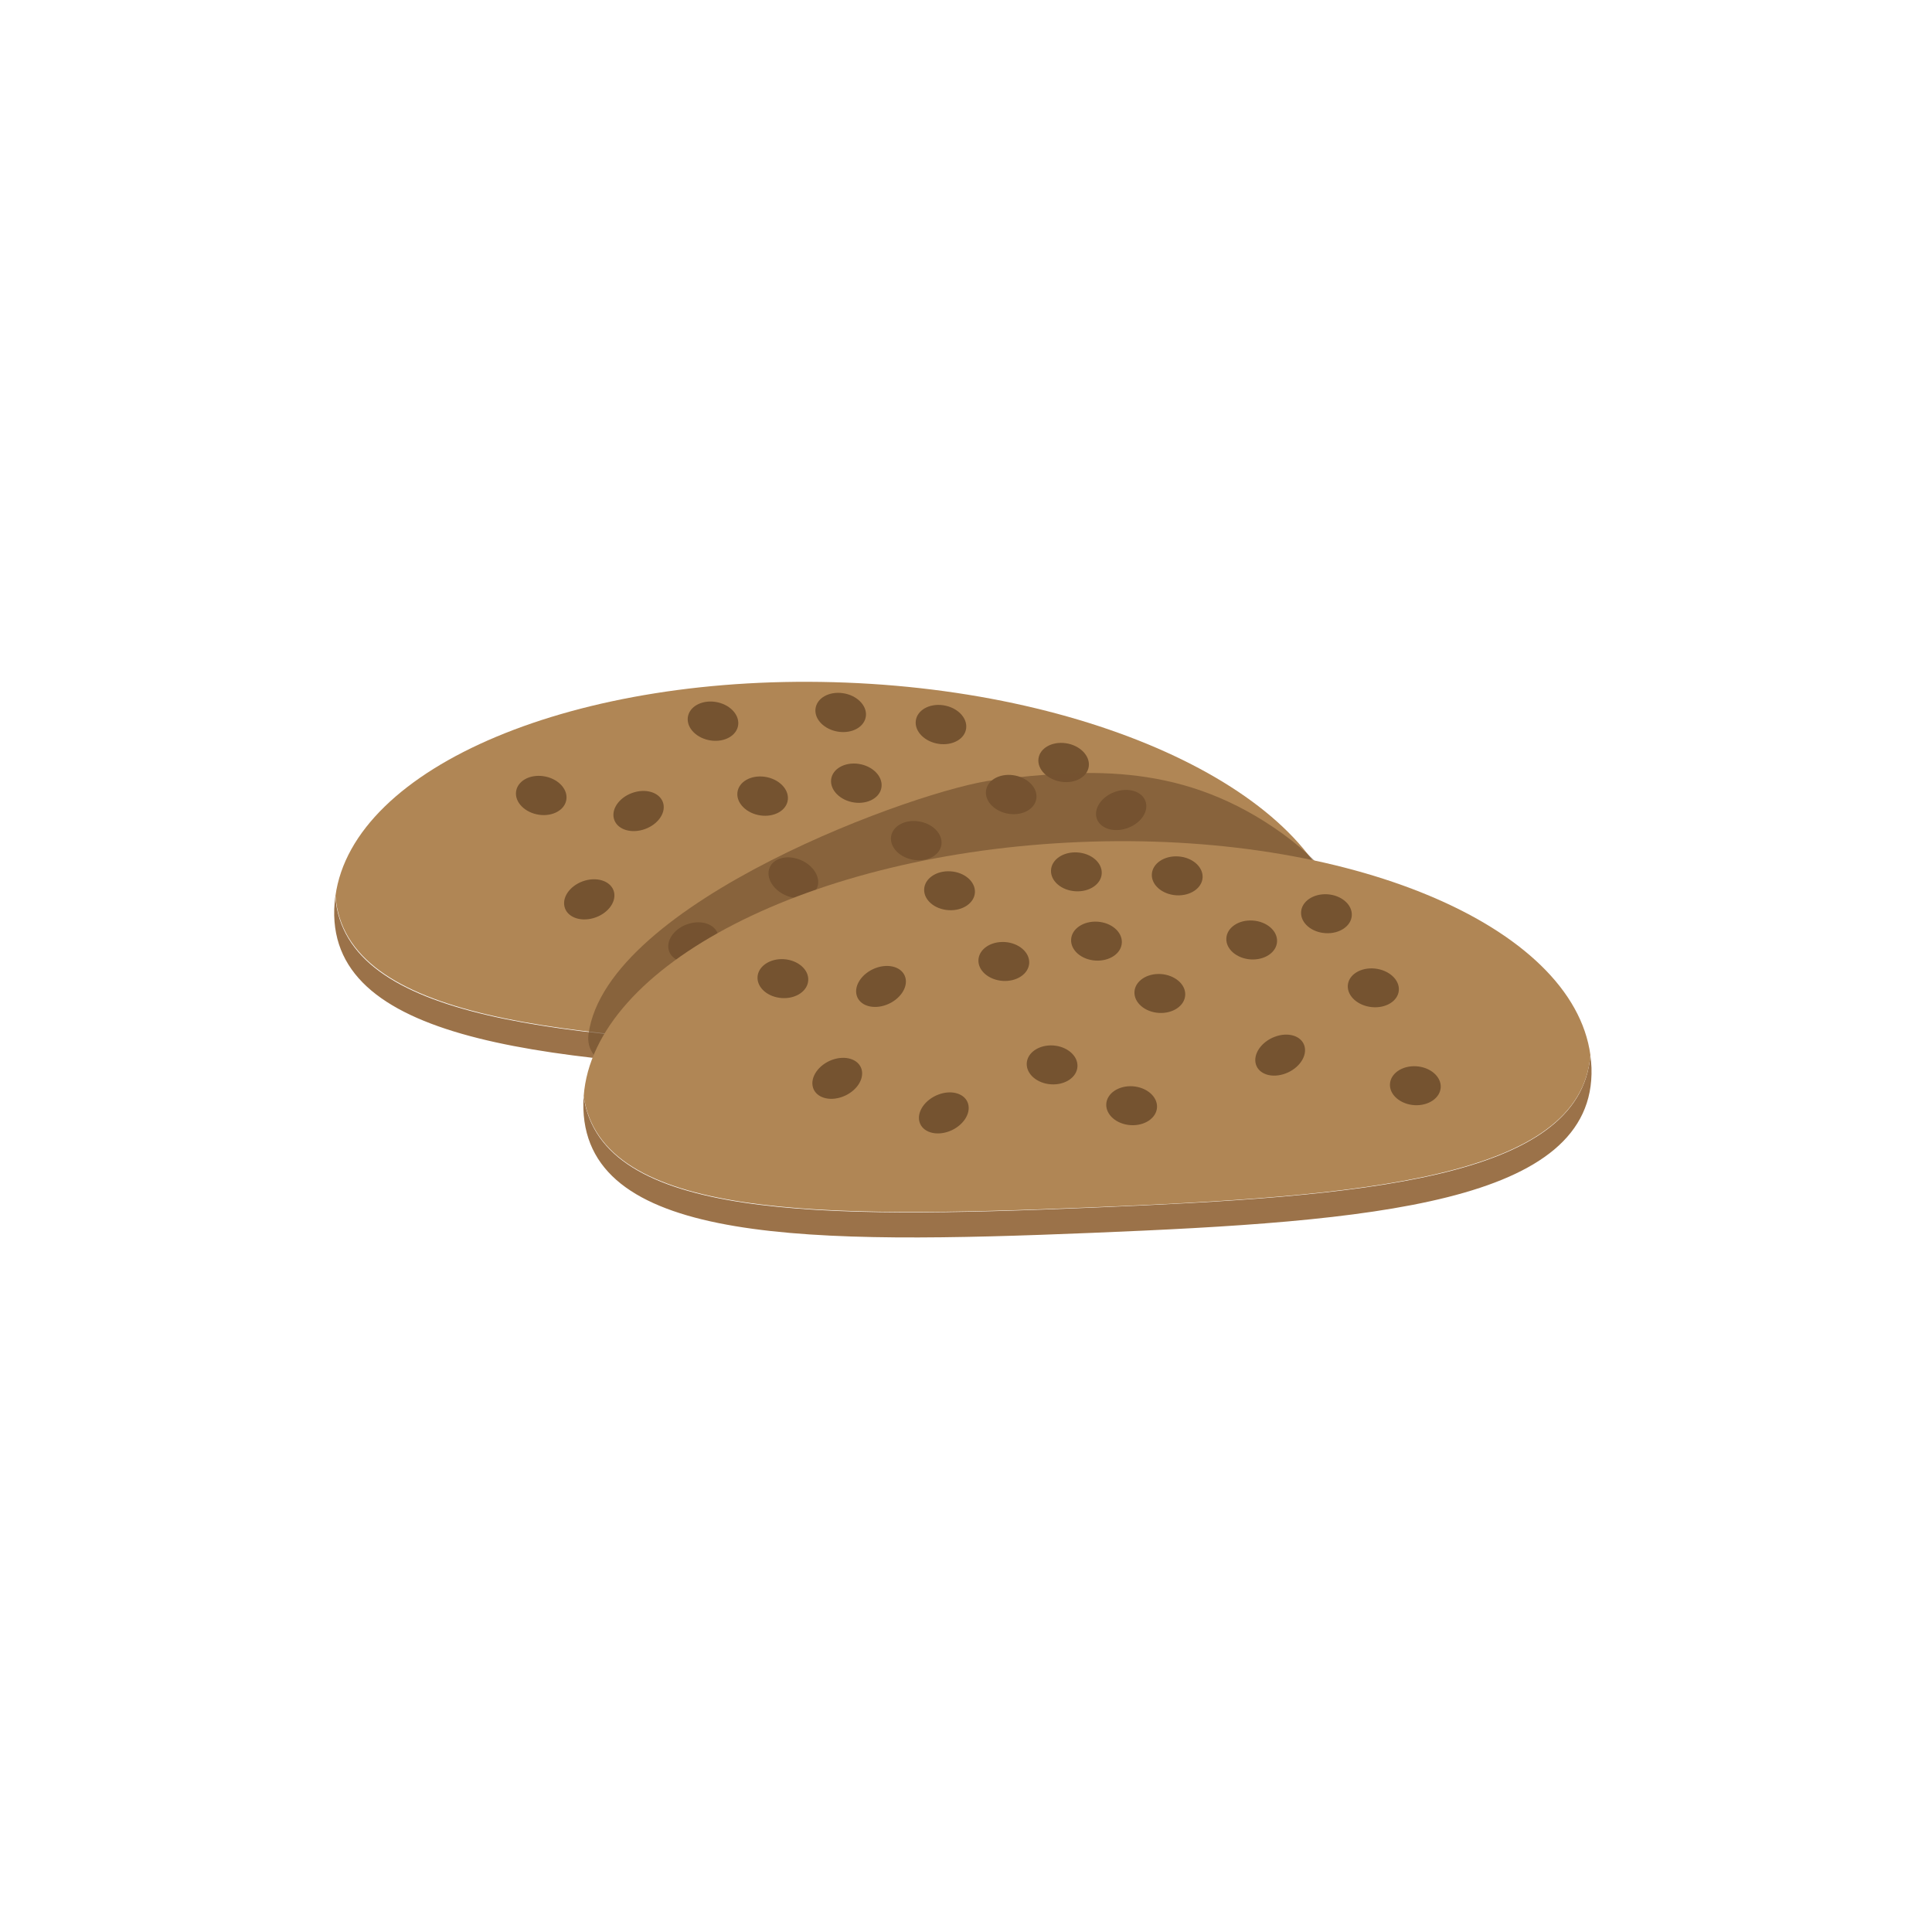 <svg width="32" height="32" viewBox="0 0 32 32" fill="none" xmlns="http://www.w3.org/2000/svg">
<path d="M22.231 15.722C22.16 17.975 18.42 17.967 13.81 17.783C9.201 17.6 5.467 17.308 5.536 15.058C5.539 14.988 5.545 14.918 5.553 14.849C5.715 16.917 9.359 17.183 13.822 17.368C18.284 17.553 21.936 17.555 22.229 15.504C22.233 15.576 22.234 15.649 22.231 15.722Z" fill="#9B7249"/>
<path d="M22.229 15.504C21.938 17.549 18.289 17.536 13.824 17.358C9.36 17.18 5.719 16.902 5.556 14.839C5.848 12.696 9.547 11.132 14.011 11.306C18.475 11.48 22.067 13.342 22.229 15.504Z" fill="#B08655"/>
<path d="M10.646 13.744C10.873 13.679 11.026 13.487 10.988 13.315C10.949 13.143 10.734 13.057 10.507 13.122C10.28 13.187 10.127 13.379 10.166 13.551C10.204 13.723 10.419 13.809 10.646 13.744Z" fill="#755330"/>
<path d="M11.555 15.92C11.781 15.855 11.934 15.663 11.896 15.491C11.857 15.319 11.642 15.233 11.415 15.298C11.188 15.363 11.036 15.555 11.074 15.727C11.112 15.899 11.328 15.985 11.555 15.92Z" fill="#755330"/>
<path d="M9.829 15.207C10.056 15.142 10.209 14.95 10.171 14.778C10.132 14.607 9.917 14.52 9.69 14.585C9.463 14.65 9.31 14.842 9.349 15.014C9.387 15.186 9.602 15.272 9.829 15.207Z" fill="#755330"/>
<path d="M14.148 13.292C14.379 13.325 14.582 13.208 14.601 13.032C14.621 12.855 14.45 12.685 14.22 12.652C13.989 12.619 13.786 12.736 13.766 12.912C13.747 13.089 13.918 13.259 14.148 13.292Z" fill="#755330"/>
<path d="M15.14 14.243C15.371 14.276 15.574 14.16 15.594 13.983C15.613 13.806 15.442 13.636 15.212 13.604C14.981 13.57 14.778 13.687 14.758 13.864C14.739 14.04 14.91 14.21 15.14 14.243Z" fill="#755330"/>
<path d="M14.86 15.444C15.083 15.518 15.3 15.441 15.344 15.27C15.389 15.099 15.245 14.9 15.022 14.825C14.799 14.75 14.582 14.828 14.537 14.999C14.492 15.169 14.637 15.369 14.86 15.444Z" fill="#755330"/>
<path d="M13.889 12.12C14.119 12.153 14.322 12.037 14.342 11.86C14.362 11.684 14.191 11.514 13.96 11.481C13.729 11.448 13.527 11.564 13.507 11.741C13.487 11.917 13.658 12.087 13.889 12.12Z" fill="#755330"/>
<path d="M17.529 15.284C17.762 15.262 17.94 15.1 17.927 14.924C17.913 14.748 17.713 14.623 17.48 14.646C17.247 14.668 17.069 14.83 17.082 15.006C17.095 15.182 17.295 15.307 17.529 15.284Z" fill="#755330"/>
<path d="M18.64 13.727C18.867 13.662 19.02 13.47 18.981 13.298C18.943 13.127 18.728 13.04 18.501 13.105C18.274 13.171 18.121 13.363 18.159 13.534C18.198 13.706 18.413 13.792 18.64 13.727Z" fill="#755330"/>
<path d="M16.713 13.48C16.943 13.513 17.146 13.397 17.166 13.22C17.186 13.043 17.015 12.873 16.784 12.84C16.553 12.807 16.351 12.924 16.331 13.1C16.311 13.277 16.482 13.447 16.713 13.48Z" fill="#755330"/>
<path d="M17.581 12.949C17.811 12.982 18.014 12.866 18.034 12.69C18.054 12.513 17.883 12.343 17.653 12.31C17.423 12.277 17.22 12.393 17.2 12.569C17.18 12.745 17.351 12.915 17.581 12.949Z" fill="#755330"/>
<path d="M13.059 14.847C13.282 14.922 13.499 14.844 13.544 14.673C13.589 14.503 13.444 14.303 13.221 14.229C12.998 14.154 12.782 14.231 12.737 14.402C12.692 14.573 12.837 14.772 13.059 14.847Z" fill="#755330"/>
<path d="M19.498 16.354C19.721 16.429 19.938 16.352 19.982 16.181C20.027 16.01 19.883 15.811 19.66 15.736C19.437 15.661 19.22 15.739 19.175 15.91C19.13 16.08 19.275 16.279 19.498 16.354Z" fill="#755330"/>
<path d="M11.774 12.265C12.004 12.298 12.207 12.181 12.227 12.005C12.247 11.828 12.076 11.658 11.845 11.625C11.614 11.592 11.412 11.709 11.392 11.885C11.372 12.062 11.543 12.232 11.774 12.265Z" fill="#755330"/>
<path d="M12.595 13.506C12.826 13.539 13.029 13.423 13.049 13.246C13.069 13.069 12.898 12.899 12.667 12.866C12.436 12.833 12.233 12.95 12.214 13.127C12.194 13.303 12.365 13.473 12.595 13.506Z" fill="#755330"/>
<path d="M8.929 13.495C9.159 13.528 9.362 13.412 9.382 13.235C9.402 13.059 9.231 12.889 9 12.856C8.769 12.823 8.567 12.939 8.547 13.116C8.527 13.292 8.698 13.462 8.929 13.495Z" fill="#755330"/>
<path d="M15.55 12.321C15.781 12.354 15.984 12.237 16.003 12.061C16.023 11.884 15.852 11.714 15.621 11.681C15.391 11.648 15.188 11.764 15.168 11.941C15.148 12.118 15.319 12.288 15.55 12.321Z" fill="#755330"/>
<path opacity="0.67" d="M16.458 12.921C15.26 13.062 10.047 14.931 9.748 17.127C9.449 19.322 22.711 16.437 22.711 16.437C22.711 16.437 22.865 14.979 21.247 13.811C19.629 12.643 18.077 12.72 16.458 12.921Z" fill="#755330"/>
<path d="M26.36 17.686C26.431 19.94 22.699 20.232 18.088 20.42C13.477 20.608 9.737 20.618 9.663 18.37C9.66 18.3 9.661 18.23 9.667 18.16C9.959 20.204 13.609 20.188 18.075 20.003C22.541 19.819 26.178 19.542 26.341 17.48C26.351 17.547 26.357 17.616 26.36 17.686Z" fill="#9B7249"/>
<path d="M26.342 17.474C26.181 19.53 22.539 19.816 18.075 19.998C13.612 20.18 9.962 20.194 9.668 18.154C9.828 15.988 13.423 14.131 17.882 13.947C22.342 13.762 26.048 15.327 26.342 17.474Z" fill="#B08655"/>
<path d="M14.681 16.643C14.903 16.56 15.044 16.356 14.995 16.188C14.945 16.02 14.726 15.951 14.503 16.034C14.281 16.117 14.14 16.321 14.19 16.489C14.239 16.657 14.459 16.726 14.681 16.643Z" fill="#755330"/>
<path d="M15.722 18.738C15.944 18.654 16.084 18.451 16.035 18.282C15.986 18.114 15.766 18.045 15.544 18.129C15.322 18.212 15.181 18.416 15.23 18.584C15.279 18.752 15.499 18.821 15.722 18.738Z" fill="#755330"/>
<path d="M13.956 18.165C14.179 18.082 14.319 17.878 14.27 17.71C14.221 17.542 14.001 17.473 13.778 17.556C13.556 17.639 13.416 17.843 13.465 18.011C13.514 18.179 13.734 18.248 13.956 18.165Z" fill="#755330"/>
<path d="M18.145 15.91C18.378 15.924 18.573 15.792 18.581 15.614C18.59 15.436 18.409 15.28 18.177 15.266C17.945 15.252 17.749 15.384 17.741 15.562C17.732 15.74 17.913 15.896 18.145 15.91Z" fill="#755330"/>
<path d="M19.195 16.777C19.427 16.791 19.622 16.659 19.631 16.481C19.64 16.303 19.458 16.148 19.226 16.133C18.994 16.119 18.799 16.251 18.79 16.429C18.782 16.607 18.963 16.763 19.195 16.777Z" fill="#755330"/>
<path d="M18.728 18.636C18.96 18.65 19.155 18.518 19.164 18.34C19.172 18.162 18.991 18.007 18.759 17.992C18.527 17.978 18.332 18.11 18.323 18.288C18.315 18.466 18.496 18.622 18.728 18.636Z" fill="#755330"/>
<path d="M17.812 14.762C18.045 14.777 18.24 14.644 18.248 14.467C18.257 14.289 18.076 14.133 17.844 14.119C17.611 14.104 17.416 14.237 17.408 14.414C17.399 14.592 17.58 14.748 17.812 14.762Z" fill="#755330"/>
<path d="M21.293 17.78C21.515 17.697 21.655 17.494 21.606 17.325C21.557 17.157 21.337 17.088 21.115 17.172C20.892 17.255 20.752 17.459 20.801 17.627C20.85 17.795 21.07 17.864 21.293 17.78Z" fill="#755330"/>
<path d="M22.722 16.681C22.955 16.704 23.155 16.58 23.169 16.404C23.183 16.227 23.005 16.066 22.771 16.042C22.538 16.019 22.338 16.143 22.324 16.319C22.311 16.496 22.488 16.658 22.722 16.681Z" fill="#755330"/>
<path d="M20.716 15.891C20.948 15.905 21.144 15.773 21.152 15.595C21.161 15.417 20.98 15.261 20.747 15.247C20.515 15.232 20.32 15.365 20.312 15.543C20.303 15.72 20.484 15.876 20.716 15.891Z" fill="#755330"/>
<path d="M21.954 15.456C22.186 15.471 22.382 15.338 22.39 15.161C22.399 14.983 22.218 14.827 21.985 14.812C21.753 14.798 21.558 14.931 21.55 15.108C21.541 15.286 21.722 15.442 21.954 15.456Z" fill="#755330"/>
<path d="M17.411 17.96C17.643 17.974 17.838 17.842 17.846 17.664C17.855 17.486 17.674 17.331 17.442 17.316C17.21 17.302 17.015 17.434 17.006 17.612C16.997 17.79 17.178 17.946 17.411 17.96Z" fill="#755330"/>
<path d="M23.427 18.305C23.659 18.319 23.854 18.187 23.863 18.009C23.871 17.831 23.69 17.675 23.458 17.661C23.226 17.646 23.031 17.779 23.022 17.957C23.013 18.134 23.195 18.29 23.427 18.305Z" fill="#755330"/>
<path d="M15.712 15.075C15.944 15.09 16.139 14.957 16.148 14.78C16.156 14.602 15.975 14.446 15.743 14.432C15.511 14.417 15.316 14.55 15.307 14.727C15.298 14.905 15.479 15.061 15.712 15.075Z" fill="#755330"/>
<path d="M16.611 16.247C16.843 16.261 17.038 16.129 17.047 15.951C17.055 15.773 16.874 15.617 16.642 15.603C16.41 15.589 16.215 15.721 16.206 15.899C16.197 16.077 16.378 16.232 16.611 16.247Z" fill="#755330"/>
<path d="M12.952 16.531C13.184 16.546 13.379 16.413 13.387 16.235C13.396 16.058 13.215 15.902 12.983 15.887C12.751 15.873 12.556 16.006 12.547 16.183C12.538 16.361 12.72 16.517 12.952 16.531Z" fill="#755330"/>
<path d="M19.483 14.829C19.715 14.843 19.91 14.711 19.919 14.533C19.927 14.355 19.746 14.199 19.514 14.185C19.282 14.17 19.087 14.303 19.078 14.481C19.069 14.658 19.25 14.814 19.483 14.829Z" fill="#755330"/>
</svg>
